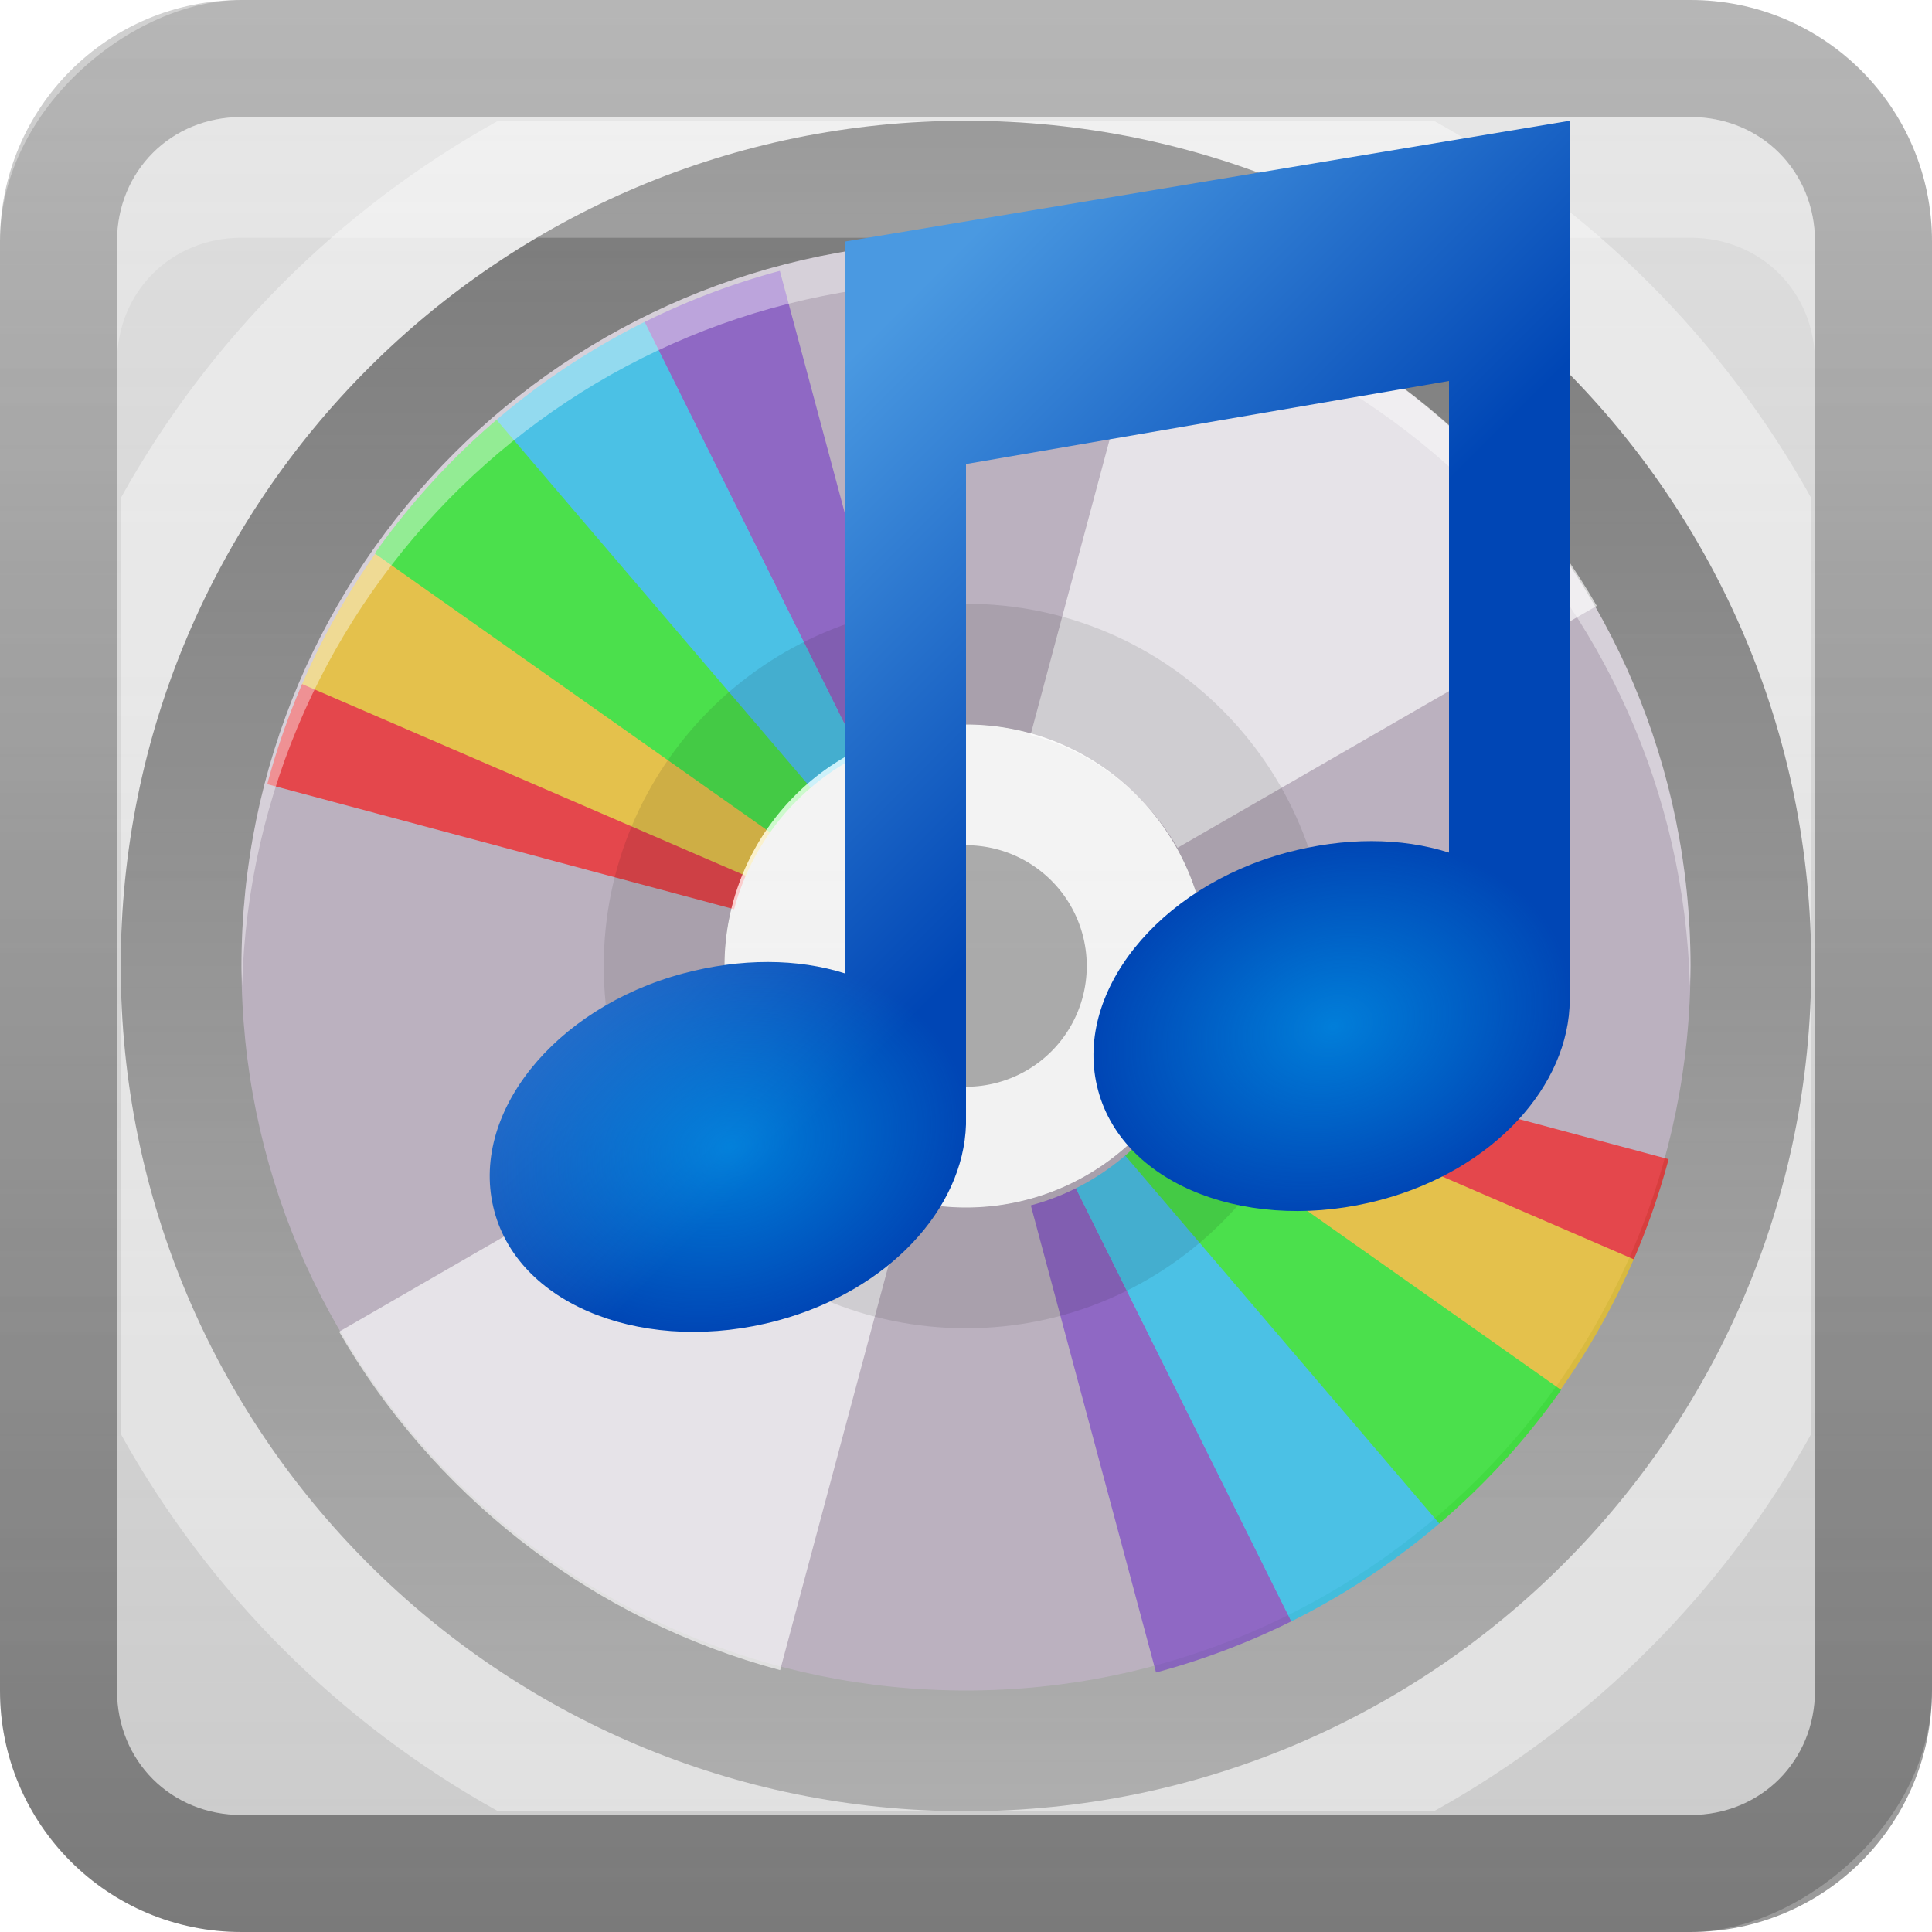 <?xml version="1.0" encoding="UTF-8" standalone="no"?>
<!-- Created with Inkscape (http://www.inkscape.org/) -->

<svg
   xmlns:dc="http://purl.org/dc/elements/1.1/"
   xmlns:cc="http://creativecommons.org/ns#"
   xmlns:rdf="http://www.w3.org/1999/02/22-rdf-syntax-ns#"
   xmlns:svg="http://www.w3.org/2000/svg"
   xmlns="http://www.w3.org/2000/svg"
   xmlns:xlink="http://www.w3.org/1999/xlink"
   xmlns:sodipodi="http://sodipodi.sourceforge.net/DTD/sodipodi-0.dtd"
   xmlns:inkscape="http://www.inkscape.org/namespaces/inkscape"
   width="16"
   height="16"
   id="svg2"
   sodipodi:version="0.32"
   inkscape:version="0.48.1 r9760"
   version="1.0"
   sodipodi:docname="minitunes.svg"
   inkscape:output_extension="org.inkscape.output.svg.inkscape"
   style="display:inline">
  <defs
     id="defs4">
    <linearGradient
       inkscape:collect="always"
       id="linearGradient3899">
      <stop
         style="stop-color:#000000;stop-opacity:1;"
         offset="0"
         id="stop3901" />
      <stop
         style="stop-color:#000000;stop-opacity:0;"
         offset="1"
         id="stop3903" />
    </linearGradient>
    <inkscape:perspective
       sodipodi:type="inkscape:persp3d"
       inkscape:vp_x="0 : 8 : 1"
       inkscape:vp_y="0 : 1000 : 0"
       inkscape:vp_z="16 : 8 : 1"
       inkscape:persp3d-origin="8 : 5.3333333 : 1"
       id="perspective26" />
    <linearGradient
       inkscape:collect="always"
       id="linearGradient3327">
      <stop
         style="stop-color:#000000;stop-opacity:1;"
         offset="0"
         id="stop3330" />
      <stop
         style="stop-color:#000000;stop-opacity:0;"
         offset="1"
         id="stop3333" />
    </linearGradient>
    <linearGradient
       id="ButtonColor"
       x1="10.32"
       y1="21"
       x2="10.32"
       y2="0.999"
       gradientUnits="userSpaceOnUse">
      <stop
         style="stop-color:#29669f;stop-opacity:1;"
         offset="0"
         id="stop3189" />
      <stop
         style="stop-color:#88b6e0;stop-opacity:1;"
         offset="1"
         id="stop3191" />
    </linearGradient>
    <linearGradient
       inkscape:collect="always"
       xlink:href="#linearGradient3327"
       id="linearGradient3192"
       x1="9.057"
       y1="10.203"
       x2="9.057"
       y2="-12.199"
       gradientUnits="userSpaceOnUse"
       gradientTransform="translate(0,5.801)" />
    <linearGradient
       inkscape:collect="always"
       xlink:href="#ButtonColor"
       id="linearGradient3204"
       x1="1"
       y1="9"
       x2="15"
       y2="9"
       gradientUnits="userSpaceOnUse"
       gradientTransform="translate(-16,-1)" />
    <linearGradient
       inkscape:collect="always"
       xlink:href="#ButtonColor"
       id="linearGradient3173"
       gradientUnits="userSpaceOnUse"
       gradientTransform="translate(-16,-1)"
       x1="1"
       y1="9"
       x2="15"
       y2="9" />
    <linearGradient
       inkscape:collect="always"
       xlink:href="#ButtonColor"
       id="linearGradient3177"
       gradientUnits="userSpaceOnUse"
       gradientTransform="translate(-16,-1)"
       x1="1"
       y1="9"
       x2="15"
       y2="9" />
    <linearGradient
       inkscape:collect="always"
       xlink:href="#ButtonColor"
       id="linearGradient3179"
       gradientUnits="userSpaceOnUse"
       gradientTransform="matrix(0,-1,1,0,-1,16)"
       x1="1"
       y1="9"
       x2="15"
       y2="9" />
    <inkscape:perspective
       id="perspective2943"
       inkscape:persp3d-origin="0.5 : 0.33333333 : 1"
       inkscape:vp_z="1 : 0.5 : 1"
       inkscape:vp_y="0 : 1000 : 0"
       inkscape:vp_x="0 : 0.5 : 1"
       sodipodi:type="inkscape:persp3d" />
    <linearGradient
       inkscape:collect="always"
       xlink:href="#linearGradient4578-8"
       id="linearGradient3806"
       gradientUnits="userSpaceOnUse"
       gradientTransform="translate(11.119,-4.258)"
       x1="-3.061"
       y1="27.258"
       x2="-3.061"
       y2="7.254" />
    <linearGradient
       id="linearGradient4578-8">
      <stop
         style="stop-color:#a0a0a0;stop-opacity:0.541;"
         offset="0"
         id="stop4580-5" />
      <stop
         style="stop-color:#a0a0a0;stop-opacity:0.345;"
         offset="1"
         id="stop4582-6" />
    </linearGradient>
    <linearGradient
       y2="7.254"
       x2="-3.061"
       y1="27.258"
       x1="-3.061"
       gradientTransform="translate(-12.881,-14.258)"
       gradientUnits="userSpaceOnUse"
       id="linearGradient2954"
       xlink:href="#linearGradient4578-8"
       inkscape:collect="always" />
    <linearGradient
       inkscape:collect="always"
       xlink:href="#linearGradient4578-8"
       id="linearGradient3659"
       gradientUnits="userSpaceOnUse"
       gradientTransform="translate(4,-1)"
       x1="1"
       y1="9"
       x2="15"
       y2="9" />
    <inkscape:perspective
       id="perspective2964"
       inkscape:persp3d-origin="0.5 : 0.33333333 : 1"
       inkscape:vp_z="1 : 0.5 : 1"
       inkscape:vp_y="0 : 1000 : 0"
       inkscape:vp_x="0 : 0.5 : 1"
       sodipodi:type="inkscape:persp3d" />
    <clipPath
       clipPathUnits="userSpaceOnUse"
       id="clipPath4187">
      <path
         style="fill:#bbb1bf;fill-opacity:1;stroke:none"
         d="m 48,102 c -19.882,0 -36,16.118 -36,36 0,19.882 16.118,36 36,36 19.882,0 36,-16.118 36,-36 0,-19.882 -16.118,-36 -36,-36 z m 0,24 c 6.627,0 12,5.373 12,12 0,6.627 -5.373,12 -12,12 -6.627,0 -12,-5.373 -12,-12 0,-6.627 5.373,-12 12,-12 z"
         id="path4189"
         inkscape:connector-curvature="0" />
    </clipPath>
    <clipPath
       clipPathUnits="userSpaceOnUse"
       id="clipPath4031">
      <path
         id="path4033"
         d="M 48,32 C 28.118,32 12,48.118 12,68 12,87.882 28.118,104 48,104 67.882,104 84,87.882 84,68 84,48.118 67.882,32 48,32 z m 0,24 c 6.627,0 12,5.373 12,12 0,6.627 -5.373,12 -12,12 -6.627,0 -12,-5.373 -12,-12 0,-6.627 5.373,-12 12,-12 z"
         style="fill:#bbb1bf;fill-opacity:1;stroke:none"
         inkscape:connector-curvature="0" />
    </clipPath>
    <linearGradient
       id="linearGradient3362">
      <stop
         id="stop3364"
         offset="0"
         style="stop-color:#4d4d4d;stop-opacity:1;" />
      <stop
         id="stop3366"
         offset="1"
         style="stop-color:#ffffff;stop-opacity:1;" />
    </linearGradient>
    <linearGradient
       inkscape:collect="always"
       xlink:href="#linearGradient3958"
       id="linearGradient3911"
       gradientUnits="userSpaceOnUse"
       gradientTransform="translate(12.119,-7.258)"
       x1="-3.061"
       y1="30.323"
       x2="-3.061"
       y2="20.352" />
    <linearGradient
       inkscape:collect="always"
       id="linearGradient3958">
      <stop
         style="stop-color:#002e93;stop-opacity:1;"
         offset="0"
         id="stop3960" />
      <stop
         style="stop-color:#2f62c6;stop-opacity:1"
         offset="1"
         id="stop3962" />
    </linearGradient>
    <linearGradient
       inkscape:collect="always"
       id="linearGradient3327-0">
      <stop
         style="stop-color:#000000;stop-opacity:1;"
         offset="0"
         id="stop3330-7" />
      <stop
         style="stop-color:#000000;stop-opacity:0;"
         offset="1"
         id="stop3333-7" />
    </linearGradient>
    <linearGradient
       inkscape:collect="always"
       xlink:href="#ButtonColor-8"
       id="linearGradient3204-9"
       x1="1"
       y1="9"
       x2="15"
       y2="9"
       gradientUnits="userSpaceOnUse"
       gradientTransform="translate(-17,-2)" />
    <linearGradient
       id="ButtonColor-8"
       x1="10.32"
       y1="21"
       x2="10.32"
       y2="0.999"
       gradientUnits="userSpaceOnUse">
      <stop
         style="stop-color:#29669f;stop-opacity:1;"
         offset="0"
         id="stop3189-9" />
      <stop
         style="stop-color:#88b6e0;stop-opacity:1;"
         offset="1"
         id="stop3191-7" />
    </linearGradient>
    <linearGradient
       inkscape:collect="always"
       xlink:href="#linearGradient4578-8"
       id="linearGradient3894"
       gradientUnits="userSpaceOnUse"
       gradientTransform="translate(-17,-2)"
       x1="1"
       y1="9"
       x2="17"
       y2="9" />
    <linearGradient
       inkscape:collect="always"
       xlink:href="#linearGradient3899"
       id="linearGradient3905"
       x1="1"
       y1="8"
       x2="22"
       y2="8"
       gradientUnits="userSpaceOnUse"
       gradientTransform="matrix(0,1,-1,0,16,0)" />
    <linearGradient
       y2="20.352"
       x2="-3.061"
       y1="30.323"
       x1="-3.061"
       gradientTransform="translate(11.119,-2.258)"
       gradientUnits="userSpaceOnUse"
       id="linearGradient4134-6"
       xlink:href="#linearGradient3958-4"
       inkscape:collect="always" />
    <linearGradient
       inkscape:collect="always"
       id="linearGradient3958-4">
      <stop
         style="stop-color:#002e93;stop-opacity:1;"
         offset="0"
         id="stop3960-5" />
      <stop
         style="stop-color:#2f62c6;stop-opacity:1"
         offset="1"
         id="stop3962-7" />
    </linearGradient>
    <linearGradient
       inkscape:collect="always"
       xlink:href="#linearGradient3327-0"
       id="linearGradient3946"
       gradientUnits="userSpaceOnUse"
       gradientTransform="matrix(0,-1,1,0,0,16)"
       x1="0"
       y1="8"
       x2="29.017"
       y2="8" />
    <clipPath
       clipPathUnits="userSpaceOnUse"
       id="clipPath4187-1">
      <path
         inkscape:connector-curvature="0"
         style="fill:#bbb1bf;fill-opacity:1;stroke:none"
         d="m 48,102 c -19.882,0 -36,16.118 -36,36 0,19.882 16.118,36 36,36 19.882,0 36,-16.118 36,-36 0,-19.882 -16.118,-36 -36,-36 z m 0,24 c 6.627,0 12,5.373 12,12 0,6.627 -5.373,12 -12,12 -6.627,0 -12,-5.373 -12,-12 0,-6.627 5.373,-12 12,-12 z"
         id="path4189-3" />
    </clipPath>
    <filter
       inkscape:collect="always"
       id="filter4195-1"
       x="-0.18"
       width="1.36"
       y="-0.18"
       height="1.36"
       color-interpolation-filters="sRGB">
      <feGaussianBlur
         inkscape:collect="always"
         stdDeviation="5.216"
         id="feGaussianBlur4197-9" />
    </filter>
    <clipPath
       clipPathUnits="userSpaceOnUse"
       id="clipPath4031-2">
      <path
         inkscape:connector-curvature="0"
         id="path4033-3"
         d="M 48,32 C 28.118,32 12,48.118 12,68 12,87.882 28.118,104 48,104 67.882,104 84,87.882 84,68 84,48.118 67.882,32 48,32 z m 0,24 c 6.627,0 12,5.373 12,12 0,6.627 -5.373,12 -12,12 -6.627,0 -12,-5.373 -12,-12 0,-6.627 5.373,-12 12,-12 z"
         style="fill:#bbb1bf;fill-opacity:1;stroke:none" />
    </clipPath>
    <filter
       inkscape:collect="always"
       id="filter4035-6"
       x="-0.19"
       width="1.381"
       y="-0.171"
       height="1.341"
       color-interpolation-filters="sRGB">
      <feGaussianBlur
         inkscape:collect="always"
         stdDeviation="4.948"
         id="feGaussianBlur4037-7" />
    </filter>
    <linearGradient
       inkscape:collect="always"
       xlink:href="#linearGradient3362-3"
       id="linearGradient4004"
       gradientUnits="userSpaceOnUse"
       x1="25.22"
       y1="61.922"
       x2="94.568"
       y2="61.922" />
    <linearGradient
       id="linearGradient3362-3">
      <stop
         id="stop3364-2"
         offset="0"
         style="stop-color:#4d4d4d;stop-opacity:1;" />
      <stop
         id="stop3366-4"
         offset="1"
         style="stop-color:#ffffff;stop-opacity:1;" />
    </linearGradient>
    <radialGradient
       inkscape:collect="always"
       xlink:href="#linearGradient3958-5"
       id="radialGradient3788"
       cx="5"
       cy="12.5"
       fx="5"
       fy="12.5"
       r="2"
       gradientTransform="matrix(1,0,0,0.75,0,3.125)"
       gradientUnits="userSpaceOnUse" />
    <linearGradient
       inkscape:collect="always"
       id="linearGradient3958-5">
      <stop
         style="stop-color:#01a3f1;stop-opacity:1;"
         offset="0"
         id="stop3960-3" />
      <stop
         style="stop-color:#01a3f1;stop-opacity:0;"
         offset="1"
         id="stop3962-6" />
    </linearGradient>
    <radialGradient
       inkscape:collect="always"
       xlink:href="#linearGradient3958-5"
       id="radialGradient3780"
       cx="5"
       cy="12.5"
       fx="5"
       fy="12.5"
       r="2"
       gradientTransform="matrix(1,0,0,0.75,0,3.125)"
       gradientUnits="userSpaceOnUse" />
    <linearGradient
       inkscape:collect="always"
       xlink:href="#linearGradient3801"
       id="linearGradient3807"
       x1="7"
       y1="4"
       x2="10"
       y2="7"
       gradientUnits="userSpaceOnUse" />
    <linearGradient
       inkscape:collect="always"
       id="linearGradient3801">
      <stop
         style="stop-color:#4a99e1;stop-opacity:1"
         offset="0"
         id="stop3803" />
      <stop
         style="stop-color:#0046b5;stop-opacity:1"
         offset="1"
         id="stop3805" />
    </linearGradient>
    <linearGradient
       gradientTransform="translate(-3.056,-3)"
       y2="7"
       x2="10"
       y1="4"
       x1="7"
       gradientUnits="userSpaceOnUse"
       id="linearGradient3089"
       xlink:href="#linearGradient3801"
       inkscape:collect="always" />
    <linearGradient
       inkscape:collect="always"
       xlink:href="#linearGradient3801"
       id="linearGradient3172"
       gradientUnits="userSpaceOnUse"
       x1="7"
       y1="4"
       x2="10"
       y2="7"
       gradientTransform="translate(-30,0)" />
    <radialGradient
       inkscape:collect="always"
       xlink:href="#linearGradient3958-5"
       id="radialGradient3174"
       gradientUnits="userSpaceOnUse"
       gradientTransform="matrix(1,0,0,0.75,0,3.125)"
       cx="5"
       cy="12.5"
       fx="5"
       fy="12.5"
       r="2" />
    <radialGradient
       inkscape:collect="always"
       xlink:href="#linearGradient3958-5"
       id="radialGradient3176"
       gradientUnits="userSpaceOnUse"
       gradientTransform="matrix(1,0,0,0.75,0,3.125)"
       cx="5"
       cy="12.5"
       fx="5"
       fy="12.5"
       r="2" />
    <linearGradient
       inkscape:collect="always"
       xlink:href="#linearGradient3801-1"
       id="linearGradient3172-4"
       gradientUnits="userSpaceOnUse"
       x1="7"
       y1="4"
       x2="10"
       y2="7"
       gradientTransform="translate(-30,0)" />
    <linearGradient
       inkscape:collect="always"
       id="linearGradient3801-1">
      <stop
         style="stop-color:#4a99e1;stop-opacity:1"
         offset="0"
         id="stop3803-8" />
      <stop
         style="stop-color:#0046b5;stop-opacity:1"
         offset="1"
         id="stop3805-5" />
    </linearGradient>
    <radialGradient
       inkscape:collect="always"
       xlink:href="#linearGradient3958-5-7"
       id="radialGradient3174-9"
       gradientUnits="userSpaceOnUse"
       gradientTransform="matrix(1,0,0,0.75,0,3.125)"
       cx="5"
       cy="12.5"
       fx="5"
       fy="12.5"
       r="2" />
    <linearGradient
       inkscape:collect="always"
       id="linearGradient3958-5-7">
      <stop
         style="stop-color:#01a3f1;stop-opacity:1;"
         offset="0"
         id="stop3960-3-5" />
      <stop
         style="stop-color:#01a3f1;stop-opacity:0;"
         offset="1"
         id="stop3962-6-3" />
    </linearGradient>
    <radialGradient
       inkscape:collect="always"
       xlink:href="#linearGradient3958-5-7"
       id="radialGradient3176-8"
       gradientUnits="userSpaceOnUse"
       gradientTransform="matrix(1,0,0,0.75,0,3.125)"
       cx="5"
       cy="12.5"
       fx="5"
       fy="12.5"
       r="2" />
    <radialGradient
       r="2"
       fy="12.5"
       fx="5"
       cy="12.5"
       cx="5"
       gradientTransform="matrix(1,0,0,0.75,0,3.125)"
       gradientUnits="userSpaceOnUse"
       id="radialGradient3212"
       xlink:href="#linearGradient3958-5-7"
       inkscape:collect="always" />
    <linearGradient
       inkscape:collect="always"
       xlink:href="#linearGradient3801-1-9"
       id="linearGradient3172-4-6"
       gradientUnits="userSpaceOnUse"
       x1="7"
       y1="4"
       x2="10"
       y2="7"
       gradientTransform="translate(-30,0)" />
    <linearGradient
       inkscape:collect="always"
       id="linearGradient3801-1-9">
      <stop
         style="stop-color:#4a99e1;stop-opacity:1"
         offset="0"
         id="stop3803-8-2" />
      <stop
         style="stop-color:#0046b5;stop-opacity:1"
         offset="1"
         id="stop3805-5-2" />
    </linearGradient>
    <radialGradient
       inkscape:collect="always"
       xlink:href="#linearGradient3958-5-7-7"
       id="radialGradient3174-9-4"
       gradientUnits="userSpaceOnUse"
       gradientTransform="matrix(1,0,0,0.75,0,3.125)"
       cx="5"
       cy="12.5"
       fx="5"
       fy="12.5"
       r="2" />
    <linearGradient
       inkscape:collect="always"
       id="linearGradient3958-5-7-7">
      <stop
         style="stop-color:#01a3f1;stop-opacity:1;"
         offset="0"
         id="stop3960-3-5-7" />
      <stop
         style="stop-color:#01a3f1;stop-opacity:0;"
         offset="1"
         id="stop3962-6-3-5" />
    </linearGradient>
    <radialGradient
       r="2"
       fy="12.5"
       fx="5"
       cy="12.5"
       cx="5"
       gradientTransform="matrix(1,0,0,0.75,0,3.125)"
       gradientUnits="userSpaceOnUse"
       id="radialGradient3212-4"
       xlink:href="#linearGradient3958-5-7-7"
       inkscape:collect="always" />
    <radialGradient
       r="2"
       fy="12.5"
       fx="5"
       cy="12.5"
       cx="5"
       gradientTransform="matrix(1,0,0,0.75,0,3.125)"
       gradientUnits="userSpaceOnUse"
       id="radialGradient3282"
       xlink:href="#linearGradient3958-5-7-7"
       inkscape:collect="always" />
  </defs>
  <sodipodi:namedview
     id="base"
     pagecolor="#ffffff"
     bordercolor="#e7e7e7"
     borderopacity="1"
     inkscape:pageopacity="0.0"
     inkscape:pageshadow="2"
     inkscape:zoom="24.01046"
     inkscape:cx="-8.9097911"
     inkscape:cy="11.023724"
     inkscape:document-units="px"
     inkscape:current-layer="layer1"
     showgrid="true"
     inkscape:showpageshadow="false"
     showguides="true"
     inkscape:guide-bbox="true"
     inkscape:window-width="1920"
     inkscape:window-height="1028"
     inkscape:window-x="0"
     inkscape:window-y="25"
     inkscape:window-maximized="1">
    <sodipodi:guide
       orientation="1,0"
       position="0,112"
       id="guide2383" />
    <sodipodi:guide
       orientation="0,1"
       position="26.278,128"
       id="guide2385" />
    <sodipodi:guide
       orientation="1,0"
       position="128,54.082"
       id="guide2387" />
    <sodipodi:guide
       orientation="0,1"
       position="78.156,0"
       id="guide2389" />
    <sodipodi:guide
       orientation="0,1"
       position="60.864,64.085"
       id="guide2391" />
    <inkscape:grid
       type="xygrid"
       id="grid3672"
       visible="true"
       enabled="true" />
  </sodipodi:namedview>
  <g
     inkscape:groupmode="layer"
     id="layer3"
     inkscape:label="Box"
     style="display:inline"
     sodipodi:insensitive="true">
    <rect
       ry="2"
       rx="2"
       y="0"
       x="-16"
       height="16"
       width="16"
       id="rect3196"
       style="fill:url(#linearGradient3894);fill-opacity:1;fill-rule:nonzero;stroke:none;display:inline"
       transform="matrix(0,-1,1,0,0,0)" />
    <path
       style="opacity:0.4;fill:#ffffff;fill-opacity:1;stroke:none;display:inline"
       d="M 4.125,1 C 2.813,1.728 1.728,2.813 1,4.125 L 1,8 C 1,4.134 4.134,1 8,1 L 4.125,1 z M 8,1 c 3.866,0 7,3.134 7,7 L 15,4.125 C 14.272,2.813 13.187,1.728 11.875,1 L 8,1 z m 7,7 c 0,3.866 -3.134,7 -7,7 l 3.875,0 C 13.187,14.272 14.272,13.187 15,11.875 L 15,8 z M 8,15 C 4.134,15 1,11.866 1,8 l 0,3.875 C 1.728,13.187 2.813,14.272 4.125,15 L 8,15 z"
       id="path3652"
       inkscape:connector-curvature="0" />
    <path
       style="opacity:0.45;fill:url(#linearGradient3905);fill-opacity:1;stroke:none;display:inline"
       d="M 15,8 C 15,4.134 11.866,1 8,1 4.134,1 1,4.134 1,8 c 0,3.866 3.134,7 7,7 3.866,0 7,-3.134 7,-7 z M 10,8 C 10,9.105 9.105,10 8,10 6.895,10 6,9.105 6,8 6,6.895 6.895,6 8,6 c 1.105,0 2,0.895 2,2 z"
       id="path3650"
       inkscape:connector-curvature="0" />
  </g>
  <g
     inkscape:groupmode="layer"
     id="layer4"
     inkscape:label="Disc"
     style="display:inline"
     sodipodi:insensitive="true">
    <path
       style="fill:#bbb1bf;fill-opacity:1;stroke:none;display:inline"
       d="M 8,2 C 4.686,2 2,4.687 2,8 c 0,3.314 2.686,6 6,6 3.314,0 6,-2.686 6,-6 0,-3.314 -2.686,-6 -6,-6 z m 0,4 c 1.105,0 2,0.895 2,2 0,1.105 -0.895,2 -2,2 -1.105,0 -2,-0.895 -2,-2 0,-1.105 0.895,-2 2,-2 z"
       id="path3978"
       inkscape:connector-curvature="0" />
    <path
       style="opacity:0.8;fill:#ffffff;fill-opacity:1;stroke:none;display:inline;filter:url(#filter4035-6)"
       d="M 57.312,33.219 48,68 79.188,50 C 74.414,41.731 66.535,35.69 57.312,33.219 z M 48,68 16.812,86 c 4.774,8.269 12.653,14.31 21.875,16.781 L 48,68 z"
       id="path4018"
       clip-path="url(#clipPath4031-2)"
       transform="matrix(0.167,0,0,0.167,8.3e-5,-3.333)"
       inkscape:connector-curvature="0" />
    <g
       id="g4175"
       clip-path="url(#clipPath4187-1)"
       transform="matrix(0.167,0,0,0.167,8.3e-5,-14.999)"
       style="opacity:0.6;display:inline;filter:url(#filter4195-1)">
      <path
         inkscape:transform-center-y="17.386667"
         inkscape:transform-center-x="-8.9999982"
         sodipodi:end="0.78539816"
         sodipodi:start="0.58554744"
         transform="matrix(1.506,0.869,-0.957,1.657,27.56,21.5)"
         d="m 60.947,57.784 a 20.708,18.814 0 0 1 -2.615,2.906 L 43.689,47.386 z"
         sodipodi:ry="18.814091"
         sodipodi:rx="20.708128"
         sodipodi:cy="47.38641"
         sodipodi:cx="43.689098"
         id="path4039"
         style="fill:#7137c8;fill-opacity:1;stroke:none"
         sodipodi:type="arc" />
      <path
         sodipodi:type="arc"
         style="fill:#00ccff;fill-opacity:1;stroke:none"
         id="path4041"
         sodipodi:cx="43.689098"
         sodipodi:cy="47.38641"
         sodipodi:rx="20.708128"
         sodipodi:ry="18.814091"
         d="m 60.779,58.011 a 20.708,18.814 0 0 1 -3.384,3.479 L 43.689,47.386 z"
         transform="matrix(1.679,0.45,-0.495,1.848,-1.896,30.76)"
         sodipodi:start="0.60007623"
         sodipodi:end="0.84747542"
         inkscape:transform-center-x="-12.727923"
         inkscape:transform-center-y="15.588458" />
      <path
         inkscape:transform-center-y="12.727924"
         inkscape:transform-center-x="-15.58846"
         sodipodi:end="0.62652852"
         sodipodi:start="0.40478161"
         transform="matrix(1.738,0,-6.0266211e-8,1.913,-27.951,47.328)"
         d="m 62.724,54.796 a 20.708,18.814 0 0 1 -2.26,3.622 L 43.689,47.386 z"
         sodipodi:ry="18.814091"
         sodipodi:rx="20.708128"
         sodipodi:cy="47.38641"
         sodipodi:cx="43.689098"
         id="path4043"
         style="fill:#ffcc00;fill-opacity:1;stroke:none"
         sodipodi:type="arc" />
      <path
         sodipodi:type="arc"
         style="fill:#ff0000;fill-opacity:1;stroke:none"
         id="path4045"
         sodipodi:cx="43.689098"
         sodipodi:cy="47.38641"
         sodipodi:rx="20.708128"
         sodipodi:ry="18.814091"
         d="m 61.623,56.793 a 20.708,18.814 0 0 1 -1.699,2.273 L 43.689,47.386 z"
         transform="matrix(1.679,-0.45,0.495,1.848,-48.831,70.075)"
         sodipodi:start="0.52359878"
         sodipodi:end="0.66976404"
         inkscape:transform-center-x="-17.386666"
         inkscape:transform-center-y="9.0000026" />
      <path
         inkscape:transform-center-y="15.588458"
         inkscape:transform-center-x="-12.727923"
         sodipodi:end="0.60230229"
         sodipodi:start="0.35258858"
         transform="matrix(1.679,0.45,-0.495,1.848,-1.896,30.76)"
         d="m 63.123,53.883 a 20.708,18.814 0 0 1 -2.37,4.162 L 43.689,47.386 z"
         sodipodi:ry="18.814091"
         sodipodi:rx="20.708128"
         sodipodi:cy="47.38641"
         sodipodi:cx="43.689098"
         id="path4144"
         style="fill:#00ff00;fill-opacity:1;stroke:none"
         sodipodi:type="arc" />
      <path
         sodipodi:type="arc"
         style="fill:#7137c8;fill-opacity:1;stroke:none"
         id="path4155"
         sodipodi:cx="43.689098"
         sodipodi:cy="47.38641"
         sodipodi:rx="20.708128"
         sodipodi:ry="18.814091"
         d="m 60.947,57.784 a 20.708,18.814 0 0 1 -2.615,2.906 L 43.689,47.386 z"
         transform="matrix(-1.506,-0.869,0.957,-1.657,68.44,254.5)"
         sodipodi:start="0.58554744"
         sodipodi:end="0.78539816"
         inkscape:transform-center-x="-8.9999982"
         inkscape:transform-center-y="17.386667" />
      <path
         inkscape:transform-center-y="15.588458"
         inkscape:transform-center-x="-12.727923"
         sodipodi:end="0.84747542"
         sodipodi:start="0.60007623"
         transform="matrix(-1.679,-0.45,0.495,-1.848,97.896,245.24)"
         d="m 60.779,58.011 a 20.708,18.814 0 0 1 -3.384,3.479 L 43.689,47.386 z"
         sodipodi:ry="18.814091"
         sodipodi:rx="20.708128"
         sodipodi:cy="47.38641"
         sodipodi:cx="43.689098"
         id="path4157"
         style="fill:#00ccff;fill-opacity:1;stroke:none"
         sodipodi:type="arc" />
      <path
         sodipodi:type="arc"
         style="fill:#ffcc00;fill-opacity:1;stroke:none"
         id="path4159"
         sodipodi:cx="43.689098"
         sodipodi:cy="47.38641"
         sodipodi:rx="20.708128"
         sodipodi:ry="18.814091"
         d="m 62.724,54.796 a 20.708,18.814 0 0 1 -2.26,3.622 L 43.689,47.386 z"
         transform="matrix(-1.738,0,6.0266211e-8,-1.913,123.951,228.672)"
         sodipodi:start="0.40478161"
         sodipodi:end="0.62652852"
         inkscape:transform-center-x="-15.58846"
         inkscape:transform-center-y="12.727924" />
      <path
         inkscape:transform-center-y="9.0000026"
         inkscape:transform-center-x="-17.386666"
         sodipodi:end="0.66976404"
         sodipodi:start="0.52359878"
         transform="matrix(-1.679,0.45,-0.495,-1.848,144.831,205.925)"
         d="m 61.623,56.793 a 20.708,18.814 0 0 1 -1.699,2.273 L 43.689,47.386 z"
         sodipodi:ry="18.814091"
         sodipodi:rx="20.708128"
         sodipodi:cy="47.38641"
         sodipodi:cx="43.689098"
         id="path4161"
         style="fill:#ff0000;fill-opacity:1;stroke:none"
         sodipodi:type="arc" />
      <path
         sodipodi:type="arc"
         style="fill:#00ff00;fill-opacity:1;stroke:none"
         id="path4163"
         sodipodi:cx="43.689098"
         sodipodi:cy="47.38641"
         sodipodi:rx="20.708128"
         sodipodi:ry="18.814091"
         d="m 63.123,53.883 a 20.708,18.814 0 0 1 -2.37,4.162 L 43.689,47.386 z"
         transform="matrix(-1.679,-0.45,0.495,-1.848,97.896,245.24)"
         sodipodi:start="0.35258858"
         sodipodi:end="0.60230229"
         inkscape:transform-center-x="-12.727923"
         inkscape:transform-center-y="15.588458" />
    </g>
    <path
       style="opacity:0.4;fill:#ffffff;fill-opacity:1;stroke:none;display:inline"
       d="M 8,2 C 4.686,2 2,4.687 2,8 2,8.056 2.004,8.111 2.005,8.167 2.094,4.931 4.742,2.334 8,2.334 c 3.257,0 5.906,2.597 5.995,5.833 0.002,-0.056 0.005,-0.11 0.005,-0.167 0,-3.314 -2.686,-6 -6,-6 z"
       id="path4199"
       sodipodi:nodetypes="cscscsc"
       inkscape:connector-curvature="0" />
    <path
       style="opacity:0.1;color:#000000;fill:#000000;fill-opacity:1;fill-rule:nonzero;stroke:none;stroke-width:0.606;marker:none;visibility:visible;display:inline;overflow:visible;enable-background:accumulate"
       d="M 8,5 C 6.343,5 5,6.343 5,8 5,9.657 6.343,11 8,11 9.657,11 11,9.657 11,8 11,6.343 9.657,5 8,5 z m 0,1 c 1.105,0 2,0.895 2,2 0,1.105 -0.895,2 -2,2 C 6.895,10 6,9.105 6,8 6,6.895 6.895,6 8,6 z"
       id="path4063"
       inkscape:connector-curvature="0" />
    <path
       d="M 9,8 A 1,1 0 1 1 7,8 1,1 0 1 1 9,8 z"
       sodipodi:ry="1"
       sodipodi:rx="1"
       sodipodi:cy="8"
       sodipodi:cx="8"
       id="path4080"
       style="opacity:0.7;color:#000000;fill:#ffffff;fill-opacity:1;fill-rule:nonzero;stroke:none;stroke-width:0.606;marker:none;visibility:visible;display:inline;overflow:visible;enable-background:accumulate"
       sodipodi:type="arc"
       transform="matrix(2,0,0,2,-8,-8)" />
    <path
       sodipodi:type="arc"
       style="opacity:0.3;color:#000000;fill:#000000;fill-opacity:1;fill-rule:nonzero;stroke:none;stroke-width:0.606;marker:none;visibility:visible;display:inline;overflow:visible;enable-background:accumulate"
       id="path4078"
       sodipodi:cx="8"
       sodipodi:cy="8"
       sodipodi:rx="1"
       sodipodi:ry="1"
       d="M 9,8 A 1,1 0 1 1 7,8 1,1 0 1 1 9,8 z" />
  </g>
  <g
     inkscape:label="Button"
     inkscape:groupmode="layer"
     id="layer1"
     style="display:inline">
    <path
       inkscape:connector-curvature="0"
       style="opacity:0.4;fill:url(#linearGradient3946);fill-opacity:1;fill-rule:nonzero;stroke:none;display:inline"
       d="m 0,14 c 0,1.108 0.892,2 2,2 l 12,0 c 1.108,0 2,-0.892 2,-2 L 16,2 C 16,0.892 15.108,0 14,0 L 2,0 C 0.892,0 0,0.892 0,2 l 0,12 z m 0.969,0 0,-12 C 0.969,1.417 1.417,0.969 2,0.969 l 12,0 c 0.583,0 1.031,0.448 1.031,1.031 l 0,12 c 0,0.583 -0.448,1.031 -1.031,1.031 l -12,0 C 1.417,15.031 0.969,14.583 0.969,14 z"
       id="rect2835" />
    <path
       inkscape:connector-curvature="0"
       style="opacity:0.25;fill:#ffffff;fill-opacity:1;fill-rule:nonzero;stroke:none;display:inline"
       d="M 2,0.969 C 1.417,0.969 0.969,1.417 0.969,2 l 0,1 C 0.969,2.417 1.417,1.969 2,1.969 l 12,0 c 0.583,0 1.031,0.448 1.031,1.031 l 0,-1 C 15.031,1.417 14.583,0.969 14,0.969 l -12,0 z"
       id="path2843" />
    <g
       style="display:inline"
       id="g3178"
       transform="translate(31,-2)">
      <path
         id="rect3760"
         d="m -18,3 -6,1 0,1 0,1 0,4.062 c -0.395,-0.126 -0.865,-0.128 -1.344,0 -1.067,0.286 -1.777,1.169 -1.562,1.969 0.214,0.8 1.277,1.192 2.344,0.906 0.92,-0.247 1.541,-0.927 1.562,-1.625 3.02e-4,-0.01 -4.6e-5,-0.021 0,-0.031 l 0,-5.438 4,-0.688 0,3.906 c -0.395,-0.126 -0.865,-0.128 -1.344,0 -1.067,0.286 -1.777,1.169 -1.562,1.969 0.214,0.8 1.277,1.192 2.344,0.906 0.934,-0.25 1.559,-0.948 1.562,-1.656 L -18,5 -18,3 z"
         style="color:#000000;fill:url(#linearGradient3172-4-6);fill-opacity:1;fill-rule:nonzero;stroke:none;stroke-width:0.5;marker:none;visibility:visible;display:inline;overflow:visible;enable-background:accumulate"
         inkscape:connector-curvature="0" />
      <path
         sodipodi:type="arc"
         style="opacity:0.6;color:#000000;fill:url(#radialGradient3174-9-4);fill-opacity:1;fill-rule:nonzero;stroke:none;stroke-width:0.5;marker:none;visibility:visible;display:inline;overflow:visible;enable-background:accumulate"
         id="path3770"
         sodipodi:cx="5"
         sodipodi:cy="12.5"
         sodipodi:rx="2"
         sodipodi:ry="1.5"
         d="M 7,12.5 C 7,13.328 6.105,14 5,14 3.895,14 3,13.328 3,12.5 3,11.672 3.895,11 5,11 c 1.105,0 2,0.672 2,1.5 z"
         transform="matrix(0.966,-0.259,0.259,0.966,-33.024,0.72)" />
      <path
         transform="matrix(0.966,-0.259,0.259,0.966,-28.024,-0.28)"
         d="M 7,12.5 C 7,13.328 6.105,14 5,14 3.895,14 3,13.328 3,12.5 3,11.672 3.895,11 5,11 c 1.105,0 2,0.672 2,1.5 z"
         sodipodi:ry="1.5"
         sodipodi:rx="2"
         sodipodi:cy="12.5"
         sodipodi:cx="5"
         id="path3772"
         style="opacity:0.6;color:#000000;fill:url(#radialGradient3282);fill-opacity:1;fill-rule:nonzero;stroke:none;stroke-width:0.5;marker:none;visibility:visible;display:inline;overflow:visible;enable-background:accumulate"
         sodipodi:type="arc" />
    </g>
  </g>
</svg>
